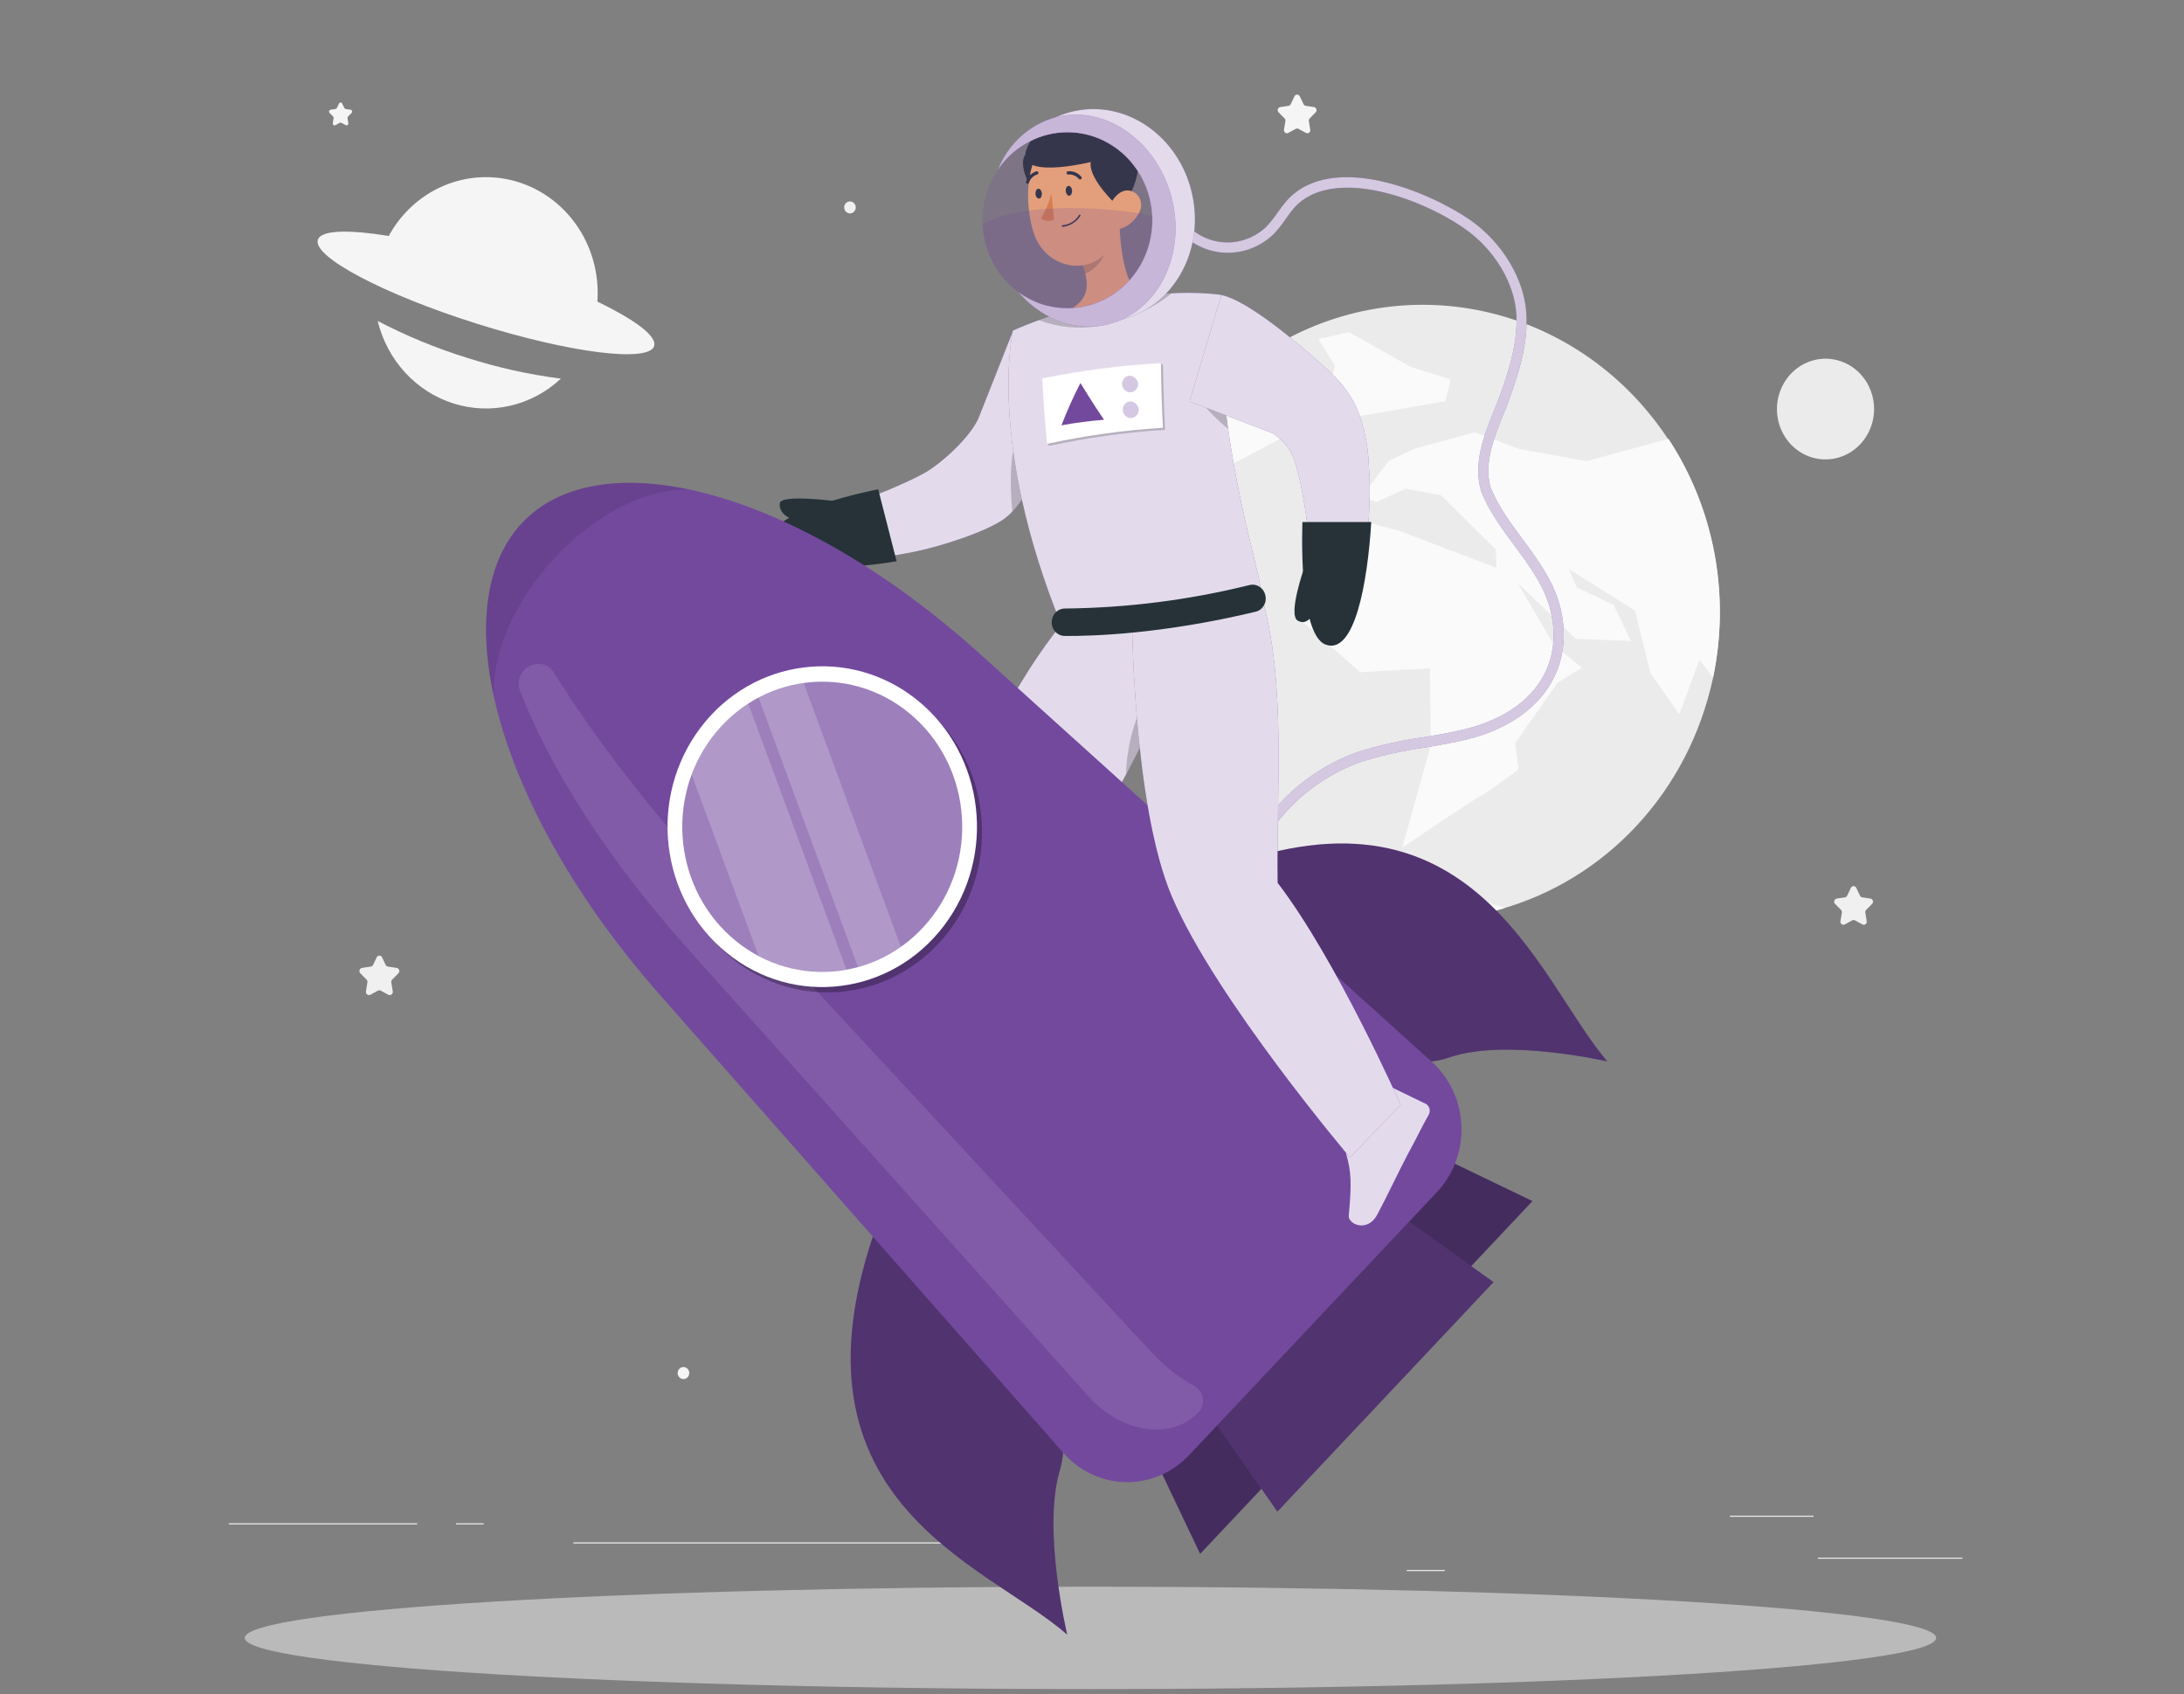 <svg width="379" height="294" viewBox="0 0 379 294" fill="none" xmlns="http://www.w3.org/2000/svg">
<rect x="0" y="0" width="379" height="294" fill="#808080" stroke="none"/>
<path d="M340.541 270.29H315.471V270.486H340.541V270.29Z" fill="#EBEBEB"/>
<path d="M250.709 272.424H244.131V272.62H250.709V272.424Z" fill="#EBEBEB"/>
<path d="M314.714 263.008H300.189V263.204H314.714V263.008Z" fill="#EBEBEB"/>
<path d="M72.4 264.326H39.708V264.522H72.4V264.326Z" fill="#EBEBEB"/>
<path d="M83.936 264.326H79.144V264.522H83.936V264.326Z" fill="#EBEBEB"/>
<path d="M170.422 267.637H99.513V267.834H170.422V267.637Z" fill="#EBEBEB"/>
<path d="M224.625 16.732L223.982 18.073C223.945 18.15 223.89 18.217 223.823 18.268C223.756 18.318 223.678 18.351 223.596 18.364L222.165 18.583C222.07 18.597 221.98 18.639 221.906 18.703C221.833 18.767 221.778 18.851 221.748 18.946C221.718 19.04 221.714 19.142 221.737 19.239C221.76 19.336 221.809 19.424 221.877 19.494L222.914 20.545C222.974 20.606 223.018 20.68 223.044 20.762C223.071 20.843 223.078 20.93 223.066 21.016L222.816 22.491C222.798 22.591 222.807 22.694 222.844 22.788C222.88 22.882 222.942 22.964 223.021 23.023C223.1 23.082 223.195 23.117 223.292 23.123C223.39 23.129 223.487 23.105 223.573 23.056L224.852 22.358C224.927 22.319 225.01 22.299 225.094 22.299C225.178 22.299 225.261 22.319 225.337 22.358L226.616 23.056C226.701 23.105 226.799 23.129 226.896 23.123C226.994 23.117 227.088 23.082 227.168 23.023C227.247 22.964 227.309 22.882 227.345 22.788C227.381 22.694 227.391 22.591 227.373 22.491L227.13 21.016C227.114 20.93 227.12 20.842 227.146 20.76C227.173 20.677 227.219 20.603 227.282 20.545L228.311 19.494C228.38 19.424 228.429 19.336 228.452 19.239C228.475 19.142 228.471 19.04 228.441 18.946C228.411 18.851 228.356 18.767 228.282 18.703C228.208 18.639 228.119 18.597 228.024 18.583L226.593 18.364C226.511 18.351 226.433 18.318 226.366 18.268C226.298 18.217 226.244 18.15 226.207 18.073L225.564 16.732C225.523 16.638 225.457 16.558 225.374 16.503C225.29 16.447 225.193 16.417 225.094 16.417C224.995 16.417 224.898 16.447 224.815 16.503C224.732 16.558 224.666 16.638 224.625 16.732Z" fill="#F5F5F5"/>
<path d="M208.381 238.668L207.746 240.018C207.707 240.096 207.652 240.163 207.583 240.213C207.515 240.264 207.435 240.296 207.352 240.308L205.921 240.528C205.826 240.542 205.737 240.583 205.663 240.647C205.589 240.711 205.534 240.795 205.504 240.89C205.474 240.985 205.471 241.087 205.493 241.183C205.516 241.28 205.565 241.369 205.634 241.438L206.671 242.482C206.731 242.543 206.776 242.619 206.803 242.702C206.829 242.785 206.836 242.874 206.822 242.96L206.572 244.436C206.557 244.535 206.569 244.636 206.606 244.728C206.643 244.821 206.705 244.901 206.783 244.96C206.862 245.018 206.954 245.053 207.051 245.06C207.147 245.067 207.244 245.047 207.329 245.001L208.609 244.302C208.683 244.264 208.764 244.243 208.847 244.243C208.93 244.243 209.011 244.264 209.085 244.302L210.365 245.001C210.45 245.05 210.547 245.073 210.645 245.067C210.743 245.062 210.837 245.027 210.917 244.968C210.996 244.908 211.058 244.827 211.094 244.733C211.13 244.638 211.14 244.535 211.122 244.436L210.879 242.96C210.866 242.874 210.873 242.785 210.899 242.702C210.925 242.619 210.97 242.543 211.031 242.482L212.068 241.438C212.137 241.369 212.185 241.28 212.208 241.183C212.231 241.087 212.227 240.985 212.197 240.89C212.167 240.795 212.112 240.711 212.039 240.647C211.965 240.583 211.875 240.542 211.78 240.528L210.349 240.308C210.266 240.298 210.186 240.266 210.117 240.215C210.048 240.164 209.993 240.097 209.956 240.018L209.32 238.668C209.277 238.577 209.21 238.501 209.127 238.447C209.044 238.393 208.949 238.365 208.851 238.365C208.753 238.365 208.657 238.393 208.574 238.447C208.491 238.501 208.424 238.577 208.381 238.668Z" fill="#F0F0F0"/>
<path d="M321.193 154.076L320.55 155.418C320.514 155.496 320.459 155.564 320.392 155.616C320.325 155.667 320.247 155.702 320.164 155.716L318.733 155.928C318.638 155.943 318.549 155.986 318.476 156.051C318.402 156.115 318.348 156.2 318.318 156.295C318.288 156.39 318.284 156.492 318.307 156.589C318.33 156.686 318.378 156.775 318.446 156.846L319.483 157.889C319.543 157.951 319.587 158.026 319.612 158.11C319.637 158.193 319.642 158.282 319.627 158.368L319.384 159.843C319.366 159.943 319.376 160.046 319.412 160.14C319.448 160.234 319.51 160.316 319.589 160.375C319.669 160.435 319.763 160.469 319.861 160.475C319.959 160.481 320.056 160.457 320.141 160.408L321.421 159.71C321.495 159.667 321.578 159.645 321.663 159.645C321.748 159.645 321.831 159.667 321.905 159.71L323.184 160.408C323.27 160.457 323.367 160.481 323.465 160.475C323.563 160.469 323.657 160.435 323.736 160.375C323.816 160.316 323.877 160.234 323.913 160.14C323.95 160.046 323.959 159.943 323.941 159.843L323.699 158.368C323.683 158.282 323.688 158.193 323.713 158.11C323.738 158.026 323.783 157.951 323.843 157.889L324.88 156.846C324.948 156.775 324.996 156.686 325.019 156.589C325.041 156.492 325.037 156.39 325.008 156.295C324.978 156.2 324.923 156.115 324.85 156.051C324.777 155.986 324.687 155.943 324.592 155.928L323.161 155.716C323.079 155.702 323.001 155.667 322.933 155.616C322.866 155.564 322.812 155.496 322.775 155.418L322.132 154.076C322.091 153.982 322.025 153.903 321.942 153.847C321.859 153.791 321.762 153.761 321.663 153.761C321.564 153.761 321.467 153.791 321.383 153.847C321.3 153.903 321.234 153.982 321.193 154.076Z" fill="#F0F0F0"/>
<path d="M162.921 198.243L162.534 199.028C162.513 199.074 162.481 199.113 162.441 199.143C162.402 199.174 162.356 199.193 162.307 199.201L161.452 199.326C161.394 199.334 161.34 199.359 161.296 199.398C161.251 199.436 161.218 199.487 161.2 199.545C161.181 199.602 161.179 199.663 161.193 199.722C161.207 199.78 161.236 199.834 161.278 199.876L161.899 200.503C161.934 200.54 161.96 200.584 161.974 200.634C161.989 200.683 161.991 200.735 161.982 200.786L161.838 201.665C161.826 201.724 161.831 201.785 161.852 201.842C161.873 201.898 161.909 201.947 161.956 201.983C162.003 202.019 162.059 202.04 162.118 202.043C162.176 202.046 162.234 202.032 162.285 202.002L163.042 201.586C163.086 201.563 163.135 201.55 163.185 201.55C163.235 201.55 163.285 201.563 163.329 201.586L164.086 202.002C164.137 202.031 164.195 202.044 164.254 202.04C164.312 202.037 164.368 202.016 164.415 201.981C164.463 201.946 164.5 201.897 164.522 201.841C164.544 201.785 164.55 201.724 164.54 201.665L164.389 200.786C164.382 200.735 164.387 200.682 164.403 200.634C164.418 200.585 164.445 200.54 164.48 200.503L165.1 199.876C165.142 199.834 165.172 199.78 165.185 199.722C165.199 199.663 165.197 199.602 165.179 199.545C165.161 199.487 165.127 199.436 165.083 199.398C165.038 199.359 164.984 199.334 164.926 199.326L164.071 199.201C164.023 199.193 163.977 199.174 163.937 199.143C163.897 199.113 163.865 199.074 163.844 199.028L163.458 198.243C163.431 198.195 163.392 198.154 163.344 198.126C163.297 198.098 163.244 198.083 163.189 198.083C163.135 198.083 163.081 198.098 163.034 198.126C162.987 198.154 162.948 198.195 162.921 198.243Z" fill="#F0F0F0"/>
<path d="M249.543 198.244L249.157 199.028C249.136 199.074 249.104 199.113 249.064 199.143C249.024 199.174 248.978 199.193 248.93 199.201L248.075 199.326C248.017 199.335 247.963 199.359 247.918 199.398C247.874 199.437 247.84 199.487 247.822 199.545C247.804 199.602 247.802 199.663 247.816 199.722C247.829 199.78 247.859 199.834 247.901 199.876L248.521 200.503C248.556 200.54 248.583 200.585 248.598 200.634C248.614 200.683 248.619 200.735 248.612 200.786L248.461 201.665C248.452 201.723 248.459 201.783 248.48 201.838C248.502 201.893 248.538 201.94 248.584 201.975C248.631 202.01 248.685 202.031 248.742 202.036C248.799 202.04 248.856 202.029 248.907 202.002L249.664 201.586C249.709 201.563 249.758 201.55 249.808 201.55C249.858 201.55 249.907 201.563 249.952 201.586L250.709 202.002C250.759 202.032 250.817 202.046 250.876 202.043C250.934 202.04 250.99 202.019 251.037 201.983C251.085 201.948 251.121 201.898 251.142 201.842C251.163 201.785 251.167 201.724 251.155 201.665L251.012 200.786C251.002 200.735 251.005 200.683 251.019 200.634C251.034 200.584 251.06 200.54 251.095 200.503L251.715 199.876C251.757 199.834 251.787 199.78 251.8 199.722C251.814 199.663 251.812 199.602 251.794 199.545C251.776 199.487 251.742 199.437 251.698 199.398C251.653 199.359 251.599 199.335 251.541 199.326L250.686 199.201C250.638 199.193 250.592 199.174 250.552 199.143C250.512 199.113 250.48 199.074 250.459 199.028L250.073 198.244C250.045 198.196 250.006 198.158 249.96 198.131C249.914 198.104 249.861 198.089 249.808 198.089C249.755 198.089 249.702 198.104 249.656 198.131C249.61 198.158 249.571 198.196 249.543 198.244Z" fill="#F5F5F5"/>
<path d="M58.836 17.956L58.45 18.74C58.429 18.788 58.396 18.829 58.355 18.859C58.313 18.89 58.265 18.908 58.215 18.913L57.36 19.046C57.303 19.056 57.249 19.081 57.206 19.12C57.162 19.16 57.13 19.21 57.113 19.267C57.095 19.325 57.094 19.386 57.108 19.443C57.122 19.501 57.152 19.554 57.193 19.596L57.806 20.215C57.842 20.252 57.869 20.296 57.885 20.345C57.901 20.394 57.905 20.447 57.897 20.498L57.753 21.385C57.744 21.443 57.751 21.503 57.773 21.558C57.795 21.613 57.831 21.66 57.877 21.695C57.923 21.73 57.978 21.751 58.035 21.756C58.092 21.76 58.149 21.749 58.2 21.722L58.957 21.306C59.001 21.283 59.051 21.27 59.101 21.27C59.151 21.27 59.2 21.283 59.245 21.306L60.001 21.722C60.052 21.749 60.11 21.76 60.166 21.756C60.224 21.751 60.278 21.73 60.324 21.695C60.37 21.66 60.407 21.613 60.428 21.558C60.45 21.503 60.457 21.443 60.448 21.385L60.304 20.498C60.296 20.447 60.3 20.394 60.316 20.345C60.332 20.296 60.359 20.252 60.395 20.215L61.016 19.596C61.057 19.553 61.087 19.5 61.101 19.442C61.114 19.383 61.112 19.322 61.094 19.265C61.076 19.207 61.043 19.157 60.998 19.118C60.953 19.079 60.899 19.055 60.842 19.046L59.986 18.913C59.936 18.907 59.888 18.889 59.847 18.858C59.806 18.828 59.773 18.787 59.752 18.74L59.373 17.956C59.348 17.905 59.309 17.862 59.262 17.832C59.214 17.802 59.16 17.786 59.105 17.786C59.049 17.786 58.995 17.802 58.947 17.832C58.9 17.862 58.861 17.905 58.836 17.956Z" fill="#F5F5F5"/>
<path d="M65.413 166.042L64.747 167.431C64.71 167.511 64.654 167.581 64.584 167.633C64.513 167.685 64.432 167.718 64.346 167.729L62.832 167.956C62.733 167.97 62.64 168.013 62.564 168.079C62.487 168.145 62.43 168.232 62.399 168.331C62.368 168.429 62.365 168.535 62.389 168.635C62.414 168.735 62.465 168.826 62.537 168.898L63.604 169.981C63.667 170.044 63.714 170.122 63.74 170.208C63.766 170.294 63.772 170.386 63.756 170.475L63.506 172.044C63.493 172.143 63.506 172.244 63.544 172.336C63.581 172.427 63.642 172.507 63.719 172.566C63.796 172.626 63.888 172.662 63.983 172.673C64.079 172.683 64.175 172.666 64.263 172.625L65.58 171.903C65.657 171.86 65.743 171.838 65.83 171.838C65.917 171.838 66.003 171.86 66.08 171.903L67.404 172.625C67.492 172.666 67.588 172.683 67.684 172.673C67.78 172.662 67.871 172.626 67.948 172.566C68.025 172.507 68.086 172.427 68.124 172.336C68.161 172.244 68.174 172.143 68.161 172.044L67.904 170.475C67.889 170.385 67.896 170.293 67.924 170.207C67.952 170.121 67.999 170.043 68.063 169.981L69.13 168.898C69.202 168.826 69.253 168.735 69.278 168.635C69.302 168.535 69.299 168.429 69.268 168.331C69.237 168.232 69.18 168.145 69.103 168.079C69.027 168.013 68.934 167.97 68.835 167.956L67.321 167.729C67.235 167.718 67.154 167.685 67.084 167.633C67.013 167.581 66.957 167.511 66.92 167.431L66.261 166.042C66.211 165.975 66.147 165.921 66.073 165.884C66 165.846 65.919 165.827 65.837 165.827C65.756 165.827 65.675 165.846 65.602 165.884C65.528 165.921 65.464 165.975 65.413 166.042Z" fill="#F0F0F0"/>
<path d="M146.495 35.995C146.495 36.201 146.554 36.404 146.665 36.575C146.776 36.747 146.934 36.881 147.118 36.959C147.303 37.038 147.506 37.059 147.701 37.018C147.897 36.977 148.076 36.877 148.216 36.73C148.357 36.583 148.452 36.396 148.49 36.193C148.528 35.99 148.507 35.78 148.43 35.59C148.352 35.399 148.222 35.237 148.056 35.123C147.889 35.009 147.694 34.95 147.494 34.951C147.363 34.951 147.232 34.978 147.11 35.031C146.989 35.083 146.878 35.16 146.785 35.257C146.692 35.354 146.619 35.469 146.569 35.596C146.519 35.722 146.494 35.858 146.495 35.995Z" fill="#F0F0F0"/>
<path d="M118.603 239.304C119.159 239.304 119.609 238.837 119.609 238.26C119.609 237.684 119.159 237.217 118.603 237.217C118.047 237.217 117.596 237.684 117.596 238.26C117.596 238.837 118.047 239.304 118.603 239.304Z" fill="#F5F5F5"/>
<path d="M81.029 62.084C75.696 60.43 70.513 58.293 65.542 55.697C66.359 59.059 68.001 62.144 70.308 64.653C72.615 67.162 75.509 69.01 78.709 70.017C81.909 71.024 85.305 71.156 88.569 70.4C91.832 69.643 94.851 68.025 97.333 65.701C91.806 64.994 86.35 63.784 81.029 62.084Z" fill="#F5F5F5"/>
<path d="M84.337 49.287C91.209 51.452 98.975 50.071 103.623 52.833C104.07 48.204 102.954 43.558 100.465 39.688C97.976 35.817 94.268 32.961 89.975 31.607C85.682 30.254 81.068 30.486 76.922 32.265C72.775 34.044 69.353 37.259 67.238 41.362C72.566 41.778 77.464 47.121 84.337 49.287Z" fill="#F5F5F5"/>
<path d="M55.15 41.628C54.279 44.587 66.647 51.099 82.77 56.176C98.892 61.252 112.661 62.979 113.524 60.028C114.387 57.078 102.026 50.558 85.903 45.497C69.781 40.436 56.013 38.678 55.15 41.628Z" fill="#F5F5F5"/>
<path d="M296.805 119.591C294.434 129.081 289.59 137.712 282.804 144.539C276.018 151.367 267.55 156.128 258.329 158.301C249.107 160.475 239.487 159.977 230.52 156.863C221.553 153.748 213.585 148.137 207.488 140.643C200.283 131.779 196.051 120.728 195.431 109.155C195.234 105.516 195.404 101.866 195.938 98.264C196.206 96.428 196.564 94.608 197.012 92.811C200.422 79.294 208.802 67.699 220.358 60.51C231.914 53.319 245.726 51.106 258.837 54.344C271.947 57.582 283.313 66.013 290.501 77.831C297.688 89.65 300.125 103.916 297.29 117.574C297.131 118.241 296.972 118.916 296.805 119.591Z" fill="#EBEBEB"/>
<path d="M324.948 73.171C324.56 74.723 323.768 76.135 322.658 77.252C321.548 78.369 320.163 79.148 318.655 79.504C317.147 79.859 315.573 79.778 314.106 79.269C312.64 78.759 311.336 77.841 310.339 76.616C309.163 75.166 308.473 73.36 308.371 71.468C308.339 70.873 308.367 70.276 308.454 69.687C308.498 69.386 308.556 69.088 308.629 68.793C309.181 66.577 310.551 64.674 312.442 63.493C314.334 62.312 316.597 61.947 318.745 62.478C320.894 63.008 322.755 64.391 323.931 66.329C325.106 68.266 325.501 70.605 325.031 72.842C325.001 72.959 324.978 73.061 324.948 73.171Z" fill="#EBEBEB"/>
<path d="M297.267 117.559L294.913 114.475L291.416 123.961L286.405 116.782L283.718 105.946L272.213 98.719L273.628 101.936L280.009 104.949L283.037 111.226L273.469 110.858L263.41 101.207L269.617 111.862L274.491 115.848L270.298 118.469L262.918 128.975L263.531 133.502C263.531 133.502 257.476 138.03 256.817 138.21C256.159 138.391 243.344 147.085 243.344 147.085L248.271 129.399L248.143 115.958L236.032 116.648L226.169 107.947L232.8 93.454L237.758 90.747L242.806 92.105L259.671 98.531L259.595 95.353L250.058 85.937L243.927 84.784L238.999 87.083L236.161 86.298L241.081 79.896L245.622 77.808L255.909 75.015L263.592 77.895L275.301 80.021C275.301 80.021 284.914 77.424 289.547 76.153C293.486 82.146 296.202 88.909 297.53 96.029C298.857 103.15 298.768 110.476 297.267 117.559Z" fill="#FAFAFA"/>
<path d="M261.139 157.575C251.574 160.418 241.419 160.332 231.9 157.327C222.381 154.323 213.903 148.529 207.488 140.643L214.8 144.652L221.446 150.38L238.984 155.088L253.865 155.143L261.139 157.575Z" fill="#FAFAFA"/>
<path d="M234.117 57.643L228.773 58.828L231.657 63.434L229.167 73.399L250.807 69.617L251.746 65.858L244.729 63.63L234.117 57.643Z" fill="#FAFAFA"/>
<path d="M226.502 67.945L222.967 75.698L214.967 79.951L206.27 83.693L202.099 88.174L198.678 87.255C203.161 74.943 211.884 64.788 223.164 58.749L226.502 67.945Z" fill="#FAFAFA"/>
<path d="M216.92 119.591L210.667 124.299L210.41 129.156L209.714 131.925L209.343 136.594L207.458 135.268L203.863 128.057L200.835 116.656L196.74 110.214L195.393 109.116C195.197 105.477 195.367 101.827 195.9 98.225L197.489 100.226L204.521 99.363L210.758 101.034L212.121 107.013L214.588 112.372L220.265 115.644L216.92 119.591Z" fill="#FAFAFA"/>
<path d="M189.231 293.099C270.285 293.099 335.991 289.122 335.991 284.217C335.991 279.312 270.285 275.335 189.231 275.335C108.178 275.335 42.471 279.312 42.471 284.217C42.471 289.122 108.178 293.099 189.231 293.099Z" fill="#F5F5F5" fill-opacity="0.5"/>
<path d="M173.987 90.222C176.856 88.323 178.528 84.462 180.799 81.889C185.341 76.781 192.357 68.44 193.417 63.7L175.796 57.423L169.96 72.175C168.726 75.596 163.231 80.594 160.18 82.218C158.394 83.183 156.441 84.038 154.458 84.894C150.477 86.557 146.2 88.032 142.06 89.515L143.104 97.307C145.515 97.329 147.925 97.225 150.325 96.993C152.71 96.758 155.102 96.444 157.493 95.973C159.95 95.513 162.376 94.897 164.76 94.129C167.212 93.36 171.459 91.885 173.987 90.222Z" fill="#73499E"/>
<path opacity="0.8" d="M173.987 90.222C176.856 88.323 178.528 84.462 180.799 81.889C185.341 76.781 192.357 68.44 193.417 63.7L175.796 57.423L169.96 72.175C168.726 75.596 163.231 80.594 160.18 82.218C158.394 83.183 156.441 84.038 154.458 84.894C150.477 86.557 146.2 88.032 142.06 89.515L143.104 97.307C145.515 97.329 147.925 97.225 150.325 96.993C152.71 96.758 155.102 96.444 157.493 95.973C159.95 95.513 162.376 94.897 164.76 94.129C167.212 93.36 171.459 91.885 173.987 90.222Z" fill="white"/>
<path d="M155.594 97.393L152.399 84.909C152.399 84.909 133.892 88.409 133.302 93.721C132.697 99.213 145.579 99.08 155.594 97.393Z" fill="#263238"/>
<path d="M142.302 90.888L144.981 86.965C144.981 86.965 135.58 85.733 135.331 87.295C135.02 89.437 137.813 90.896 142.302 90.888Z" fill="#263238"/>
<path d="M227.57 174.453C227.374 174.454 227.184 174.385 227.032 174.257C223.376 171.228 211.773 160.502 215.678 149.776C218.872 140.972 226.623 133.557 235.888 130.411C239.447 129.308 243.084 128.495 246.765 127.979C249.255 127.563 251.829 127.131 254.289 126.519C265.605 123.702 271.305 115.958 269.163 106.307C268.186 101.936 265.575 98.405 262.804 94.663C260.602 91.697 258.339 88.629 256.969 85.114C256.969 85.114 256.969 85.051 256.969 85.019C255.674 80.225 257.514 75.604 259.3 71.162C259.716 70.119 260.11 69.13 260.473 68.134C261.987 63.873 263.387 59.291 263.153 54.661C262.873 49.169 259.323 43.237 254.115 39.636C245.978 33.994 230.961 28.956 224.595 36.042C224.053 36.68 223.547 37.351 223.081 38.05C222.443 38.993 221.729 39.878 220.946 40.695C219.643 41.928 218.088 42.839 216.397 43.361C214.706 43.882 212.923 44.001 211.182 43.708C209.375 43.389 207.664 42.643 206.18 41.527C204.697 40.411 203.482 38.956 202.629 37.274C202.579 37.169 202.549 37.054 202.541 36.938C202.534 36.821 202.549 36.703 202.586 36.592C202.622 36.481 202.68 36.379 202.755 36.291C202.83 36.203 202.921 36.132 203.022 36.081C203.124 36.029 203.235 35.998 203.349 35.99C203.462 35.982 203.576 35.998 203.683 36.036C203.791 36.074 203.89 36.133 203.976 36.211C204.061 36.289 204.131 36.383 204.181 36.489C204.88 37.894 205.881 39.112 207.108 40.052C208.334 40.991 209.752 41.626 211.253 41.906C212.753 42.187 214.296 42.106 215.761 41.67C217.227 41.234 218.576 40.455 219.705 39.392C220.414 38.646 221.062 37.84 221.643 36.983C222.153 36.232 222.704 35.512 223.293 34.826C231.12 26.132 248.067 33.311 255.084 38.145C260.723 42.068 264.576 48.502 264.886 54.567C265.136 59.526 263.698 64.32 262.093 68.761C261.73 69.789 261.336 70.833 260.905 71.853C259.239 76.012 257.514 80.304 258.634 84.494C259.913 87.766 262.1 90.716 264.22 93.572C266.975 97.299 269.829 101.152 270.888 105.907C273.227 116.46 266.892 125.232 254.736 128.261C252.215 128.889 249.611 129.328 247.091 129.744C243.505 130.243 239.962 131.031 236.494 132.098C227.713 135.072 220.379 142.087 217.359 150.388C213.869 159.992 224.761 170.004 228.183 172.845C228.314 172.962 228.407 173.118 228.451 173.292C228.495 173.466 228.488 173.65 228.43 173.819C228.372 173.989 228.266 174.136 228.126 174.242C227.986 174.348 227.819 174.408 227.645 174.414L227.57 174.453Z" fill="#73499E"/>
<path opacity="0.7" d="M227.57 174.453C227.374 174.454 227.184 174.385 227.032 174.257C223.376 171.228 211.773 160.502 215.678 149.776C218.872 140.972 226.623 133.557 235.888 130.411C239.447 129.308 243.084 128.495 246.765 127.979C249.255 127.563 251.829 127.131 254.289 126.519C265.605 123.702 271.305 115.958 269.163 106.307C268.186 101.936 265.575 98.405 262.804 94.663C260.602 91.697 258.339 88.629 256.969 85.114C256.969 85.114 256.969 85.051 256.969 85.019C255.674 80.225 257.514 75.604 259.3 71.162C259.716 70.119 260.11 69.13 260.473 68.134C261.987 63.873 263.387 59.291 263.153 54.661C262.873 49.169 259.323 43.237 254.115 39.636C245.978 33.994 230.961 28.956 224.595 36.042C224.053 36.68 223.547 37.351 223.081 38.05C222.443 38.993 221.729 39.878 220.946 40.695C219.643 41.928 218.088 42.839 216.397 43.361C214.706 43.882 212.923 44.001 211.182 43.708C209.375 43.389 207.664 42.643 206.18 41.527C204.697 40.411 203.482 38.956 202.629 37.274C202.579 37.169 202.549 37.054 202.541 36.938C202.534 36.821 202.549 36.703 202.586 36.592C202.622 36.481 202.68 36.379 202.755 36.291C202.83 36.203 202.921 36.132 203.022 36.081C203.124 36.029 203.235 35.998 203.349 35.99C203.462 35.982 203.576 35.998 203.683 36.036C203.791 36.074 203.89 36.133 203.976 36.211C204.061 36.289 204.131 36.383 204.181 36.489C204.88 37.894 205.881 39.112 207.108 40.052C208.334 40.991 209.752 41.626 211.253 41.906C212.753 42.187 214.296 42.106 215.761 41.67C217.227 41.234 218.576 40.455 219.705 39.392C220.414 38.646 221.062 37.84 221.643 36.983C222.153 36.232 222.704 35.512 223.293 34.826C231.12 26.132 248.067 33.311 255.084 38.145C260.723 42.068 264.576 48.502 264.886 54.567C265.136 59.526 263.698 64.32 262.093 68.761C261.73 69.789 261.336 70.833 260.905 71.853C259.239 76.012 257.514 80.304 258.634 84.494C259.913 87.766 262.1 90.716 264.22 93.572C266.975 97.299 269.829 101.152 270.888 105.907C273.227 116.46 266.892 125.232 254.736 128.261C252.215 128.889 249.611 129.328 247.091 129.744C243.505 130.243 239.962 131.031 236.494 132.098C227.713 135.072 220.379 142.087 217.359 150.388C213.869 159.992 224.761 170.004 228.183 172.845C228.314 172.962 228.407 173.118 228.451 173.292C228.495 173.466 228.488 173.65 228.43 173.819C228.372 173.989 228.266 174.136 228.126 174.242C227.986 174.348 227.819 174.408 227.645 174.414L227.57 174.453Z" fill="white"/>
<path opacity="0.2" d="M176.364 76.631C175.387 78.318 175.168 83.693 175.667 88.778C177.605 86.753 179.013 83.905 180.814 81.865L181.193 81.441C179.194 78.522 176.924 75.596 176.364 76.631Z" fill="black"/>
<path d="M175.781 57.361C175.781 57.361 171.239 76.576 184.152 108.362L218.751 101.991C218.161 97.103 210.728 74.921 211.939 51.162C208.031 50.701 204.085 50.701 200.176 51.162C195.225 51.811 190.309 52.719 185.447 53.885C182.151 54.811 178.922 55.973 175.781 57.361Z" fill="#73499E"/>
<path opacity="0.8" d="M175.781 57.361C175.781 57.361 171.239 76.576 184.152 108.362L218.751 101.991C218.161 97.103 210.728 74.921 211.939 51.162C208.031 50.701 204.085 50.701 200.176 51.162C195.225 51.811 190.309 52.719 185.447 53.885C182.151 54.811 178.922 55.973 175.781 57.361Z" fill="white"/>
<path opacity="0.2" d="M207.935 69.107C209.445 71.068 211.172 72.838 213.082 74.379C212.855 72.74 212.643 71.061 212.469 69.35L207.935 69.107Z" fill="black"/>
<path d="M184.152 108.402C184.152 108.402 166.622 129.509 168.053 147.728C169.566 166.685 188.595 197.749 188.595 197.749L200.161 191.739C200.161 191.739 192.592 159.09 186.718 149.603C193.122 138.548 201.577 125.35 207.413 105.114C196.725 107.091 184.152 108.402 184.152 108.402Z" fill="#73499E"/>
<path opacity="0.8" d="M184.152 108.402C184.152 108.402 166.622 129.509 168.053 147.728C169.566 166.685 188.595 197.749 188.595 197.749L200.161 191.739C200.161 191.739 192.592 159.09 186.718 149.603C193.122 138.548 201.577 125.35 207.413 105.114C196.725 107.091 184.152 108.402 184.152 108.402Z" fill="white"/>
<path opacity="0.2" d="M200.585 119.45C197.406 121.937 195.468 129.25 195.415 134.358C198.102 129.371 200.515 124.231 202.644 118.963C202.287 118.888 201.919 118.892 201.564 118.976C201.209 119.06 200.875 119.221 200.585 119.45Z" fill="black"/>
<path d="M188.906 196.619L198.746 190.397C198.903 190.318 199.081 190.298 199.25 190.339C199.42 190.381 199.571 190.481 199.677 190.625L203.878 198.142C204.013 198.291 204.115 198.47 204.175 198.665C204.236 198.86 204.255 199.066 204.229 199.27C204.204 199.473 204.136 199.668 204.029 199.84C203.922 200.013 203.78 200.159 203.613 200.268C200.714 201.837 200.494 201.696 196.884 203.752C194.666 205.023 190.23 207.903 187.165 209.652C184.099 211.402 181.995 208.271 182.903 207.047C186.272 202.536 187.203 200.77 187.997 197.82C188.064 197.567 188.179 197.331 188.335 197.125C188.491 196.919 188.685 196.747 188.906 196.619Z" fill="#73499E"/>
<path opacity="0.8" d="M188.906 196.619L198.746 190.397C198.903 190.318 199.081 190.298 199.25 190.339C199.42 190.381 199.571 190.481 199.677 190.625L203.878 198.142C204.013 198.291 204.115 198.47 204.175 198.665C204.236 198.86 204.255 199.066 204.229 199.27C204.204 199.473 204.136 199.668 204.029 199.84C203.922 200.013 203.78 200.159 203.613 200.268C200.714 201.837 200.494 201.696 196.884 203.752C194.666 205.023 190.23 207.903 187.165 209.652C184.099 211.402 181.995 208.271 182.903 207.047C186.272 202.536 187.203 200.77 187.997 197.82C188.064 197.567 188.179 197.331 188.335 197.125C188.491 196.919 188.685 196.747 188.906 196.619Z" fill="white"/>
<path d="M265.931 208.42L208.268 269.63L198.345 248.775L245.584 198.628L265.931 208.42Z" fill="#73499E"/>
<path opacity="0.4" d="M265.931 208.42L208.268 269.63L198.345 248.775L245.584 198.628L265.931 208.42Z" fill="black"/>
<path d="M259.179 222.481L221.673 262.302L204.877 238.268L235.608 205.651L259.179 222.481Z" fill="#73499E"/>
<path opacity="0.3" d="M259.179 222.481L221.673 262.302L204.877 238.268L235.608 205.651L259.179 222.481Z" fill="black"/>
<path d="M153.209 209.778C153.209 209.778 167.969 226.075 180.648 240.253C182.414 242.279 183.637 244.748 184.196 247.416C184.755 250.084 184.631 252.857 183.834 255.46C180.905 265.66 185.197 283.652 185.197 283.652C171.171 271.255 133.506 260.411 153.209 209.778Z" fill="#73499E"/>
<path opacity="0.3" d="M153.209 209.778C153.209 209.778 167.969 226.075 180.648 240.253C182.414 242.279 183.637 244.748 184.196 247.416C184.755 250.084 184.631 252.857 183.834 255.46C180.905 265.66 185.197 283.652 185.197 283.652C171.171 271.255 133.506 260.411 153.209 209.778Z" fill="black"/>
<path d="M206.905 152.781C206.905 152.781 222.975 167.689 236.948 180.495C238.943 182.276 241.353 183.484 243.938 184.001C246.524 184.517 249.195 184.323 251.685 183.437C261.419 180.157 278.934 184.183 278.934 184.183C266.619 169.941 255.273 131.164 206.905 152.781Z" fill="#73499E"/>
<path opacity="0.3" d="M206.905 152.781C206.905 152.781 222.975 167.689 236.948 180.495C238.943 182.276 241.353 183.484 243.938 184.001C246.524 184.517 249.195 184.323 251.685 183.437C261.419 180.157 278.934 184.183 278.934 184.183C266.619 169.941 255.273 131.164 206.905 152.781Z" fill="black"/>
<path d="M170.081 113.494C138.479 84.972 104.365 76.106 90.604 90.739C76.843 105.373 86.206 140.502 114.455 172.57L184.546 252.133C185.923 253.694 187.593 254.948 189.454 255.817C191.315 256.686 193.327 257.153 195.367 257.188C197.408 257.223 199.434 256.826 201.322 256.022C203.209 255.218 204.919 254.022 206.345 252.51L249.361 206.851C250.787 205.337 251.9 203.537 252.631 201.561C253.362 199.586 253.696 197.476 253.614 195.362C253.531 193.248 253.032 191.174 252.149 189.266C251.265 187.359 250.015 185.658 248.476 184.269L170.081 113.494Z" fill="#73499E"/>
<path opacity="0.1" d="M207.239 240.489C207.627 240.689 207.964 240.982 208.223 241.343C208.482 241.703 208.655 242.122 208.729 242.565C208.803 243.009 208.775 243.464 208.647 243.893C208.52 244.323 208.297 244.716 207.995 245.04C203.378 249.983 194.636 248.728 188.876 242.286L119.337 164.606C105.364 148.999 95.426 133.22 90.278 119.967C88.765 116.044 94.018 113.29 96.205 116.829C103.176 128.12 113.569 141.6 126.581 155.653L199.775 234.596C201.933 236.973 204.454 238.965 207.239 240.489Z" fill="white"/>
<path opacity="0.1" d="M119.67 84.957C112.6 84.69 103.721 88.88 96.425 96.616C89.128 104.353 85.313 113.659 85.729 120.987C82.876 108.158 84.367 97.338 90.596 90.716C96.826 84.093 107.234 82.297 119.67 84.957Z" fill="black"/>
<path opacity="0.3" d="M144.106 172.203C158.931 171.897 170.71 159.191 170.415 143.823C170.12 128.455 157.862 116.245 143.038 116.551C128.213 116.857 116.434 129.563 116.729 144.93C117.024 160.298 129.281 172.508 144.106 172.203Z" fill="black"/>
<path d="M163.825 160.616C172.97 148.516 170.922 131.023 159.25 121.543C147.578 112.063 130.703 114.186 121.558 126.285C112.412 138.384 114.461 155.878 126.132 165.358C137.804 174.838 154.679 172.715 163.825 160.616Z" fill="white"/>
<path opacity="0.7" d="M160.998 160.015C169.813 149.533 168.761 133.628 158.649 124.49C148.537 115.352 133.194 116.442 124.379 126.924C115.564 137.407 116.615 153.312 126.727 162.45C136.839 171.588 152.183 170.498 160.998 160.015Z" fill="#73499E"/>
<g opacity="0.2">
<path d="M125.316 125.852C123.003 128.287 121.2 131.191 120.018 134.381L131.644 165.877C136.341 168.351 141.685 169.177 146.874 168.231L129.843 122.078C128.194 123.143 126.674 124.41 125.316 125.852Z" fill="white"/>
<path d="M131.629 121.034L148.88 167.791C151.534 167.071 154.053 165.891 156.328 164.3L139.448 118.469C136.718 118.847 134.072 119.716 131.629 121.034Z" fill="white"/>
</g>
<path d="M233.807 198.816L238.946 188.184C239.039 188.033 239.179 187.92 239.343 187.863C239.507 187.806 239.685 187.808 239.847 187.871L247.113 191.401C247.304 191.454 247.481 191.549 247.632 191.681C247.783 191.813 247.904 191.978 247.987 192.164C248.069 192.35 248.111 192.552 248.109 192.757C248.107 192.961 248.062 193.163 247.976 193.347C246.341 196.266 246.213 196.784 244.192 200.495C242.965 202.779 240.687 207.636 238.992 210.79C237.296 213.944 233.913 212.446 234.056 210.916C234.594 205.258 234.458 203.234 233.632 200.331C233.562 200.079 233.541 199.815 233.57 199.555C233.6 199.295 233.681 199.044 233.807 198.816Z" fill="#73499E"/>
<path opacity="0.8" d="M233.807 198.816L238.946 188.184C239.039 188.033 239.179 187.92 239.343 187.863C239.507 187.806 239.685 187.808 239.847 187.871L247.113 191.401C247.304 191.454 247.481 191.549 247.632 191.681C247.783 191.813 247.904 191.978 247.987 192.164C248.069 192.35 248.111 192.552 248.109 192.757C248.107 192.961 248.062 193.163 247.976 193.347C246.341 196.266 246.213 196.784 244.192 200.495C242.965 202.779 240.687 207.636 238.992 210.79C237.296 213.944 233.913 212.446 234.056 210.916C234.594 205.258 234.458 203.234 233.632 200.331C233.562 200.079 233.541 199.815 233.57 199.555C233.6 199.295 233.681 199.044 233.807 198.816Z" fill="white"/>
<path d="M196.414 106.142C196.414 106.142 196.483 139.536 203.408 155.676C210.993 173.394 234.276 200.856 234.276 200.856L243.056 191.715C243.056 191.715 231.982 166.607 221.703 153.181C221.491 136.641 223.217 118.594 218.978 103.6C211.529 105.028 203.986 105.878 196.414 106.142Z" fill="#73499E"/>
<path opacity="0.8" d="M196.414 106.142C196.414 106.142 196.483 139.536 203.408 155.676C210.993 173.394 234.276 200.856 234.276 200.856L243.056 191.715C243.056 191.715 231.982 166.607 221.703 153.181C221.491 136.641 223.217 118.594 218.978 103.6C211.529 105.028 203.986 105.878 196.414 106.142Z" fill="white"/>
<path d="M217.858 106.158C201.804 110.002 189.716 110.395 184.788 110.355C184.476 110.356 184.167 110.29 183.881 110.162C183.594 110.033 183.337 109.845 183.123 109.609C182.91 109.372 182.747 109.093 182.642 108.788C182.538 108.483 182.495 108.159 182.517 107.837C182.545 107.225 182.801 106.648 183.232 106.229C183.663 105.81 184.235 105.582 184.826 105.593C195.61 105.485 206.347 104.119 216.836 101.52C217.127 101.448 217.429 101.436 217.724 101.485C218.019 101.534 218.302 101.643 218.557 101.805C218.812 101.968 219.033 102.181 219.208 102.432C219.383 102.684 219.508 102.968 219.576 103.27C219.653 103.577 219.668 103.896 219.622 104.21C219.577 104.523 219.47 104.823 219.31 105.093C219.15 105.362 218.938 105.596 218.689 105.779C218.439 105.962 218.157 106.091 217.858 106.158Z" fill="#263238"/>
<path d="M235.661 71.343C234.299 68.102 232.406 65.953 229.855 63.677C224.807 59.15 216.481 52.135 211.939 51.193L206.421 69.656L220.924 75.203C223.792 77.322 224.436 78.719 225.284 82.163C225.791 84.188 226.162 86.345 226.525 88.542C227.199 92.929 227.668 97.597 228.114 102.101L235.684 102.776C236.242 100.345 236.679 97.886 236.993 95.408C237.304 92.952 237.538 90.465 237.629 87.938C237.747 85.354 237.706 82.765 237.508 80.186C237.357 77.154 236.733 74.168 235.661 71.343Z" fill="#73499E"/>
<path opacity="0.8" d="M235.661 71.343C234.299 68.102 232.406 65.953 229.855 63.677C224.807 59.15 216.481 52.135 211.939 51.193L206.421 69.656L220.924 75.203C223.792 77.322 224.436 78.719 225.284 82.163C225.791 84.188 226.162 86.345 226.525 88.542C227.199 92.929 227.668 97.597 228.114 102.101L235.684 102.776C236.242 100.345 236.679 97.886 236.993 95.408C237.304 92.952 237.538 90.465 237.629 87.938C237.747 85.354 237.706 82.765 237.508 80.186C237.357 77.154 236.733 74.168 235.661 71.343Z" fill="white"/>
<path d="M237.962 90.59H226.018C226.018 90.59 225.193 110.081 230.052 111.854C235.078 113.714 237.319 101.089 237.962 90.59Z" fill="#263238"/>
<path d="M229.394 102.132L226.321 98.554C226.321 98.554 223.452 106.691 225.2 107.696C226.949 108.7 228.402 106.699 229.394 102.132Z" fill="#263238"/>
<path opacity="0.2" d="M200.139 51.178C195.2 51.822 190.297 52.726 185.447 53.885C183.592 54.387 181.806 54.991 180.269 55.548C183.572 56.798 187.127 57.16 190.601 56.599C191.842 56.386 193.054 56.02 194.212 55.509C197.542 54.643 200.661 53.066 203.371 50.879C202.303 50.934 201.213 51.029 200.139 51.178Z" fill="black"/>
<path d="M194.265 36.685C194.189 41.15 194.734 49.239 198.14 51.546C198.14 51.546 198.186 53.5 191.146 54.779C185.401 55.823 185.204 53.932 185.204 53.932C189.648 51.923 188.913 48.376 187.528 45.175L194.265 36.685Z" fill="#FFB573"/>
<path opacity="0.2" d="M191.502 40.145L187.521 45.175C187.85 45.916 188.119 46.686 188.323 47.474C190.056 46.886 192.145 44.422 192.002 42.46C191.969 41.664 191.8 40.88 191.502 40.145Z" fill="black"/>
<path d="M181.102 36.199C179.066 33.335 176.765 29.184 177.756 27.128C178.748 25.072 182.881 23.872 184.758 25.378C187.112 27.285 185.394 33.209 181.102 36.199Z" fill="#263238"/>
<path d="M194.53 30.588C194.704 36.528 195.097 40.004 192.486 43.308C188.558 48.282 181.284 46.242 179.399 40.475C177.711 35.296 177.718 26.414 183.085 23.527C184.268 22.887 185.59 22.572 186.924 22.61C188.258 22.649 189.56 23.041 190.707 23.749C191.854 24.456 192.807 25.456 193.476 26.653C194.145 27.851 194.508 29.205 194.53 30.588Z" fill="#FFB573"/>
<path d="M194.333 36.136C191.79 33.782 188.739 30.149 189.322 27.929C189.905 25.708 193.72 23.684 195.847 24.79C198.519 26.155 197.966 32.323 194.333 36.136Z" fill="#263238"/>
<path d="M191.502 27.56C187.589 28.682 176.523 30.942 178.074 26.108C179.626 21.275 185.712 20.357 187.914 21.4C190.117 22.444 191.858 19.682 191.858 19.682C192.176 20.467 190.488 22.624 188.073 22.977C185.659 23.331 198.504 21.016 195.135 25.755C191.767 30.494 191.502 27.56 191.502 27.56Z" fill="#263238"/>
<path d="M197.686 36.866C197.363 37.526 196.917 38.113 196.374 38.593C195.831 39.074 195.202 39.439 194.522 39.667C192.705 40.271 191.729 38.6 192.176 36.779C192.577 35.139 194.015 32.856 195.869 33.052C196.274 33.101 196.661 33.255 196.994 33.498C197.328 33.742 197.597 34.068 197.777 34.447C197.958 34.826 198.044 35.246 198.028 35.669C198.012 36.091 197.895 36.502 197.686 36.866Z" fill="#FFB573"/>
<path d="M186.037 33.037C186.082 33.516 185.871 33.932 185.568 33.964C185.265 33.995 184.985 33.626 184.94 33.178C184.894 32.731 185.106 32.283 185.409 32.26C185.712 32.236 185.992 32.558 186.037 33.037Z" fill="#263238"/>
<path d="M180.792 33.539C180.837 34.018 180.625 34.434 180.322 34.458C180.019 34.481 179.732 34.12 179.694 33.673C179.656 33.225 179.861 32.778 180.163 32.746C180.466 32.715 180.746 33.052 180.792 33.539Z" fill="#263238"/>
<path d="M182.48 33.617C182.057 35.14 181.433 36.595 180.625 37.941C180.964 38.149 181.344 38.277 181.737 38.315C182.129 38.353 182.525 38.3 182.896 38.16L182.48 33.617Z" fill="#ED893E"/>
<path d="M186.658 38.388C186.016 38.948 185.223 39.288 184.387 39.361C184.351 39.361 184.316 39.346 184.291 39.319C184.265 39.293 184.251 39.257 184.251 39.22C184.251 39.182 184.265 39.146 184.291 39.12C184.316 39.093 184.351 39.078 184.387 39.078C184.966 39.038 185.528 38.856 186.026 38.548C186.525 38.24 186.946 37.814 187.256 37.305C187.264 37.288 187.275 37.274 187.288 37.262C187.302 37.25 187.318 37.242 187.335 37.236C187.352 37.231 187.37 37.23 187.388 37.232C187.405 37.234 187.422 37.241 187.437 37.25C187.469 37.267 187.494 37.296 187.505 37.331C187.516 37.367 187.514 37.405 187.498 37.438C187.274 37.804 186.989 38.125 186.658 38.388Z" fill="#263238"/>
<path d="M187.611 31.068C187.561 31.119 187.493 31.147 187.422 31.147C187.352 31.147 187.284 31.119 187.233 31.068C187.01 30.797 186.729 30.585 186.412 30.449C186.095 30.312 185.751 30.256 185.409 30.283C185.373 30.29 185.336 30.289 185.301 30.28C185.265 30.272 185.232 30.257 185.202 30.235C185.172 30.213 185.147 30.185 185.128 30.153C185.109 30.12 185.096 30.085 185.091 30.047C185.08 29.973 185.097 29.896 185.14 29.835C185.182 29.773 185.246 29.731 185.318 29.718C185.751 29.673 186.188 29.737 186.592 29.904C186.996 30.07 187.356 30.335 187.642 30.675C187.667 30.702 187.687 30.733 187.701 30.767C187.715 30.802 187.722 30.838 187.722 30.876C187.722 30.913 187.715 30.95 187.701 30.984C187.687 31.018 187.667 31.049 187.642 31.076L187.611 31.068Z" fill="#263238"/>
<path d="M178.483 31.82C178.446 31.853 178.401 31.874 178.353 31.882C178.305 31.891 178.256 31.886 178.21 31.867C178.177 31.855 178.146 31.836 178.119 31.811C178.093 31.786 178.071 31.756 178.057 31.722C178.042 31.689 178.034 31.652 178.033 31.615C178.032 31.578 178.038 31.541 178.051 31.506C178.196 31.081 178.436 30.698 178.752 30.388C179.068 30.078 179.45 29.851 179.868 29.725C179.903 29.718 179.94 29.717 179.975 29.724C180.011 29.731 180.044 29.745 180.075 29.765C180.105 29.786 180.131 29.812 180.151 29.843C180.172 29.874 180.186 29.909 180.194 29.945C180.201 29.982 180.201 30.019 180.195 30.056C180.188 30.093 180.175 30.128 180.155 30.159C180.135 30.191 180.11 30.218 180.08 30.239C180.05 30.26 180.017 30.275 179.982 30.282C179.653 30.385 179.352 30.568 179.105 30.814C178.857 31.061 178.67 31.366 178.559 31.703C178.542 31.747 178.516 31.788 178.483 31.82Z" fill="#263238"/>
<path d="M207.027 34.417C208.798 44.124 203.31 53.304 194.658 55.454C194.325 55.532 193.985 55.603 193.644 55.666C189.473 56.406 185.186 55.465 181.662 53.037C184.056 53.655 186.561 53.639 188.948 52.993C191.335 52.346 193.527 51.088 195.323 49.335C197.119 47.582 198.462 45.39 199.228 42.959C199.995 40.529 200.161 37.937 199.71 35.423C199.26 32.908 198.208 30.552 196.65 28.568C195.093 26.585 193.08 25.039 190.797 24.071C188.513 23.103 186.032 22.745 183.58 23.03C181.129 23.315 178.785 24.233 176.765 25.7C178.46 23.34 180.719 21.48 183.32 20.302C184.487 19.781 185.709 19.404 186.96 19.18C196.203 17.516 205.18 24.311 207.027 34.417Z" fill="#73499E"/>
<path opacity="0.8" d="M207.027 34.417C208.798 44.124 203.31 53.304 194.658 55.454C194.325 55.532 193.985 55.603 193.644 55.666C189.473 56.406 185.186 55.465 181.662 53.037C184.056 53.655 186.561 53.639 188.948 52.993C191.335 52.346 193.527 51.088 195.323 49.335C197.119 47.582 198.462 45.39 199.228 42.959C199.995 40.529 200.161 37.937 199.71 35.423C199.26 32.908 198.208 30.552 196.65 28.568C195.093 26.585 193.08 25.039 190.797 24.071C188.513 23.103 186.032 22.745 183.58 23.03C181.129 23.315 178.785 24.233 176.765 25.7C178.46 23.34 180.719 21.48 183.32 20.302C184.487 19.781 185.709 19.404 186.96 19.18C196.203 17.516 205.18 24.311 207.027 34.417Z" fill="white"/>
<path d="M203.613 35.595C205.271 44.273 201.395 52.425 194.696 55.454C193.615 55.935 192.481 56.28 191.32 56.482C185.855 57.408 180.436 55.03 176.689 50.644C178.887 52.273 181.475 53.244 184.17 53.452C186.864 53.659 189.562 53.094 191.968 51.819C194.374 50.545 196.395 48.609 197.811 46.223C199.228 43.838 199.984 41.094 199.997 38.293C200.011 35.492 199.281 32.742 197.889 30.341C196.496 27.941 194.493 25.984 192.1 24.684C189.706 23.384 187.014 22.792 184.318 22.971C181.621 23.15 179.024 24.094 176.81 25.7C175.376 26.73 174.135 28.023 173.147 29.514C174.031 27.253 175.418 25.241 177.193 23.641C178.969 22.04 181.083 20.896 183.365 20.302C183.691 20.223 184.016 20.161 184.342 20.098C193.016 18.599 201.66 25.551 203.613 35.595Z" fill="#73499E"/>
<path opacity="0.6" d="M203.613 35.595C205.271 44.273 201.395 52.425 194.696 55.454C193.615 55.935 192.481 56.28 191.32 56.482C185.855 57.408 180.436 55.03 176.689 50.644C178.887 52.273 181.475 53.244 184.17 53.452C186.864 53.659 189.562 53.094 191.968 51.819C194.374 50.545 196.395 48.609 197.811 46.223C199.228 43.838 199.984 41.094 199.997 38.293C200.011 35.492 199.281 32.742 197.889 30.341C196.496 27.941 194.493 25.984 192.1 24.684C189.706 23.384 187.014 22.792 184.318 22.971C181.621 23.15 179.024 24.094 176.81 25.7C175.376 26.73 174.135 28.023 173.147 29.514C174.031 27.253 175.418 25.241 177.193 23.641C178.969 22.04 181.083 20.896 183.365 20.302C183.691 20.223 184.016 20.161 184.342 20.098C193.016 18.599 201.66 25.551 203.613 35.595Z" fill="white"/>
<path opacity="0.2" d="M199.949 37.486C200.088 40.504 199.361 43.496 197.859 46.086C196.357 48.675 194.148 50.745 191.512 52.033C188.875 53.321 185.929 53.769 183.047 53.322C180.164 52.875 177.474 51.551 175.317 49.52C173.16 47.488 171.633 44.838 170.928 41.907C170.224 38.975 170.374 35.892 171.359 33.049C172.344 30.205 174.121 27.729 176.464 25.932C178.807 24.135 181.612 23.099 184.523 22.954C186.457 22.858 188.389 23.158 190.211 23.836C192.033 24.514 193.708 25.558 195.14 26.907C196.572 28.257 197.735 29.886 198.56 31.701C199.385 33.516 199.857 35.481 199.949 37.486Z" fill="#73499E"/>
<path opacity="0.2" d="M170.505 38.945C170.692 42.992 172.422 46.797 175.315 49.523C178.208 52.248 182.027 53.67 185.931 53.477C189.836 53.283 193.506 51.49 196.135 48.491C198.764 45.492 200.136 41.533 199.949 37.486C193.334 35.94 177.332 34.857 170.505 38.945Z" fill="#73499E"/>
<path opacity="0.2" d="M202.175 74.584C195.422 75.004 188.708 75.934 182.086 77.369L181.715 77.016L201.456 63.01L201.819 63.363C201.819 63.363 201.978 70.864 202.175 74.584Z" fill="black"/>
<path d="M201.811 74.23C195.056 74.651 188.339 75.582 181.715 77.016C181.344 73.257 181.056 69.475 180.875 65.662C187.668 64.285 194.544 63.399 201.456 63.01C201.496 66.771 201.615 70.511 201.811 74.23Z" fill="white"/>
<path opacity="0.3" d="M197.504 66.635C197.503 66.911 197.425 67.181 197.28 67.413C197.135 67.645 196.929 67.828 196.687 67.942C196.444 68.056 196.175 68.096 195.911 68.056C195.648 68.016 195.4 67.899 195.199 67.718C194.998 67.537 194.851 67.3 194.776 67.035C194.7 66.77 194.7 66.489 194.775 66.223C194.849 65.958 194.995 65.721 195.196 65.539C195.397 65.358 195.644 65.24 195.907 65.199C196.302 65.175 196.689 65.312 196.988 65.58C197.286 65.849 197.472 66.227 197.504 66.635Z" fill="#73499E"/>
<path opacity="0.3" d="M197.625 71.1C197.624 71.376 197.546 71.647 197.401 71.879C197.256 72.111 197.05 72.294 196.807 72.409C196.564 72.522 196.294 72.562 196.03 72.521C195.766 72.481 195.519 72.363 195.318 72.181C195.117 72 194.97 71.762 194.896 71.496C194.821 71.231 194.822 70.949 194.897 70.684C194.973 70.418 195.12 70.181 195.322 70.001C195.524 69.82 195.772 69.703 196.036 69.664C196.429 69.642 196.815 69.78 197.112 70.048C197.408 70.316 197.593 70.693 197.625 71.1Z" fill="#73499E"/>
<path d="M184.198 73.807C186.645 73.353 189.113 73.031 191.593 72.842C189.95 70.488 187.49 66.463 187.49 66.463C186.262 68.845 185.163 71.297 184.198 73.807Z" fill="#73499E"/>
</svg>

